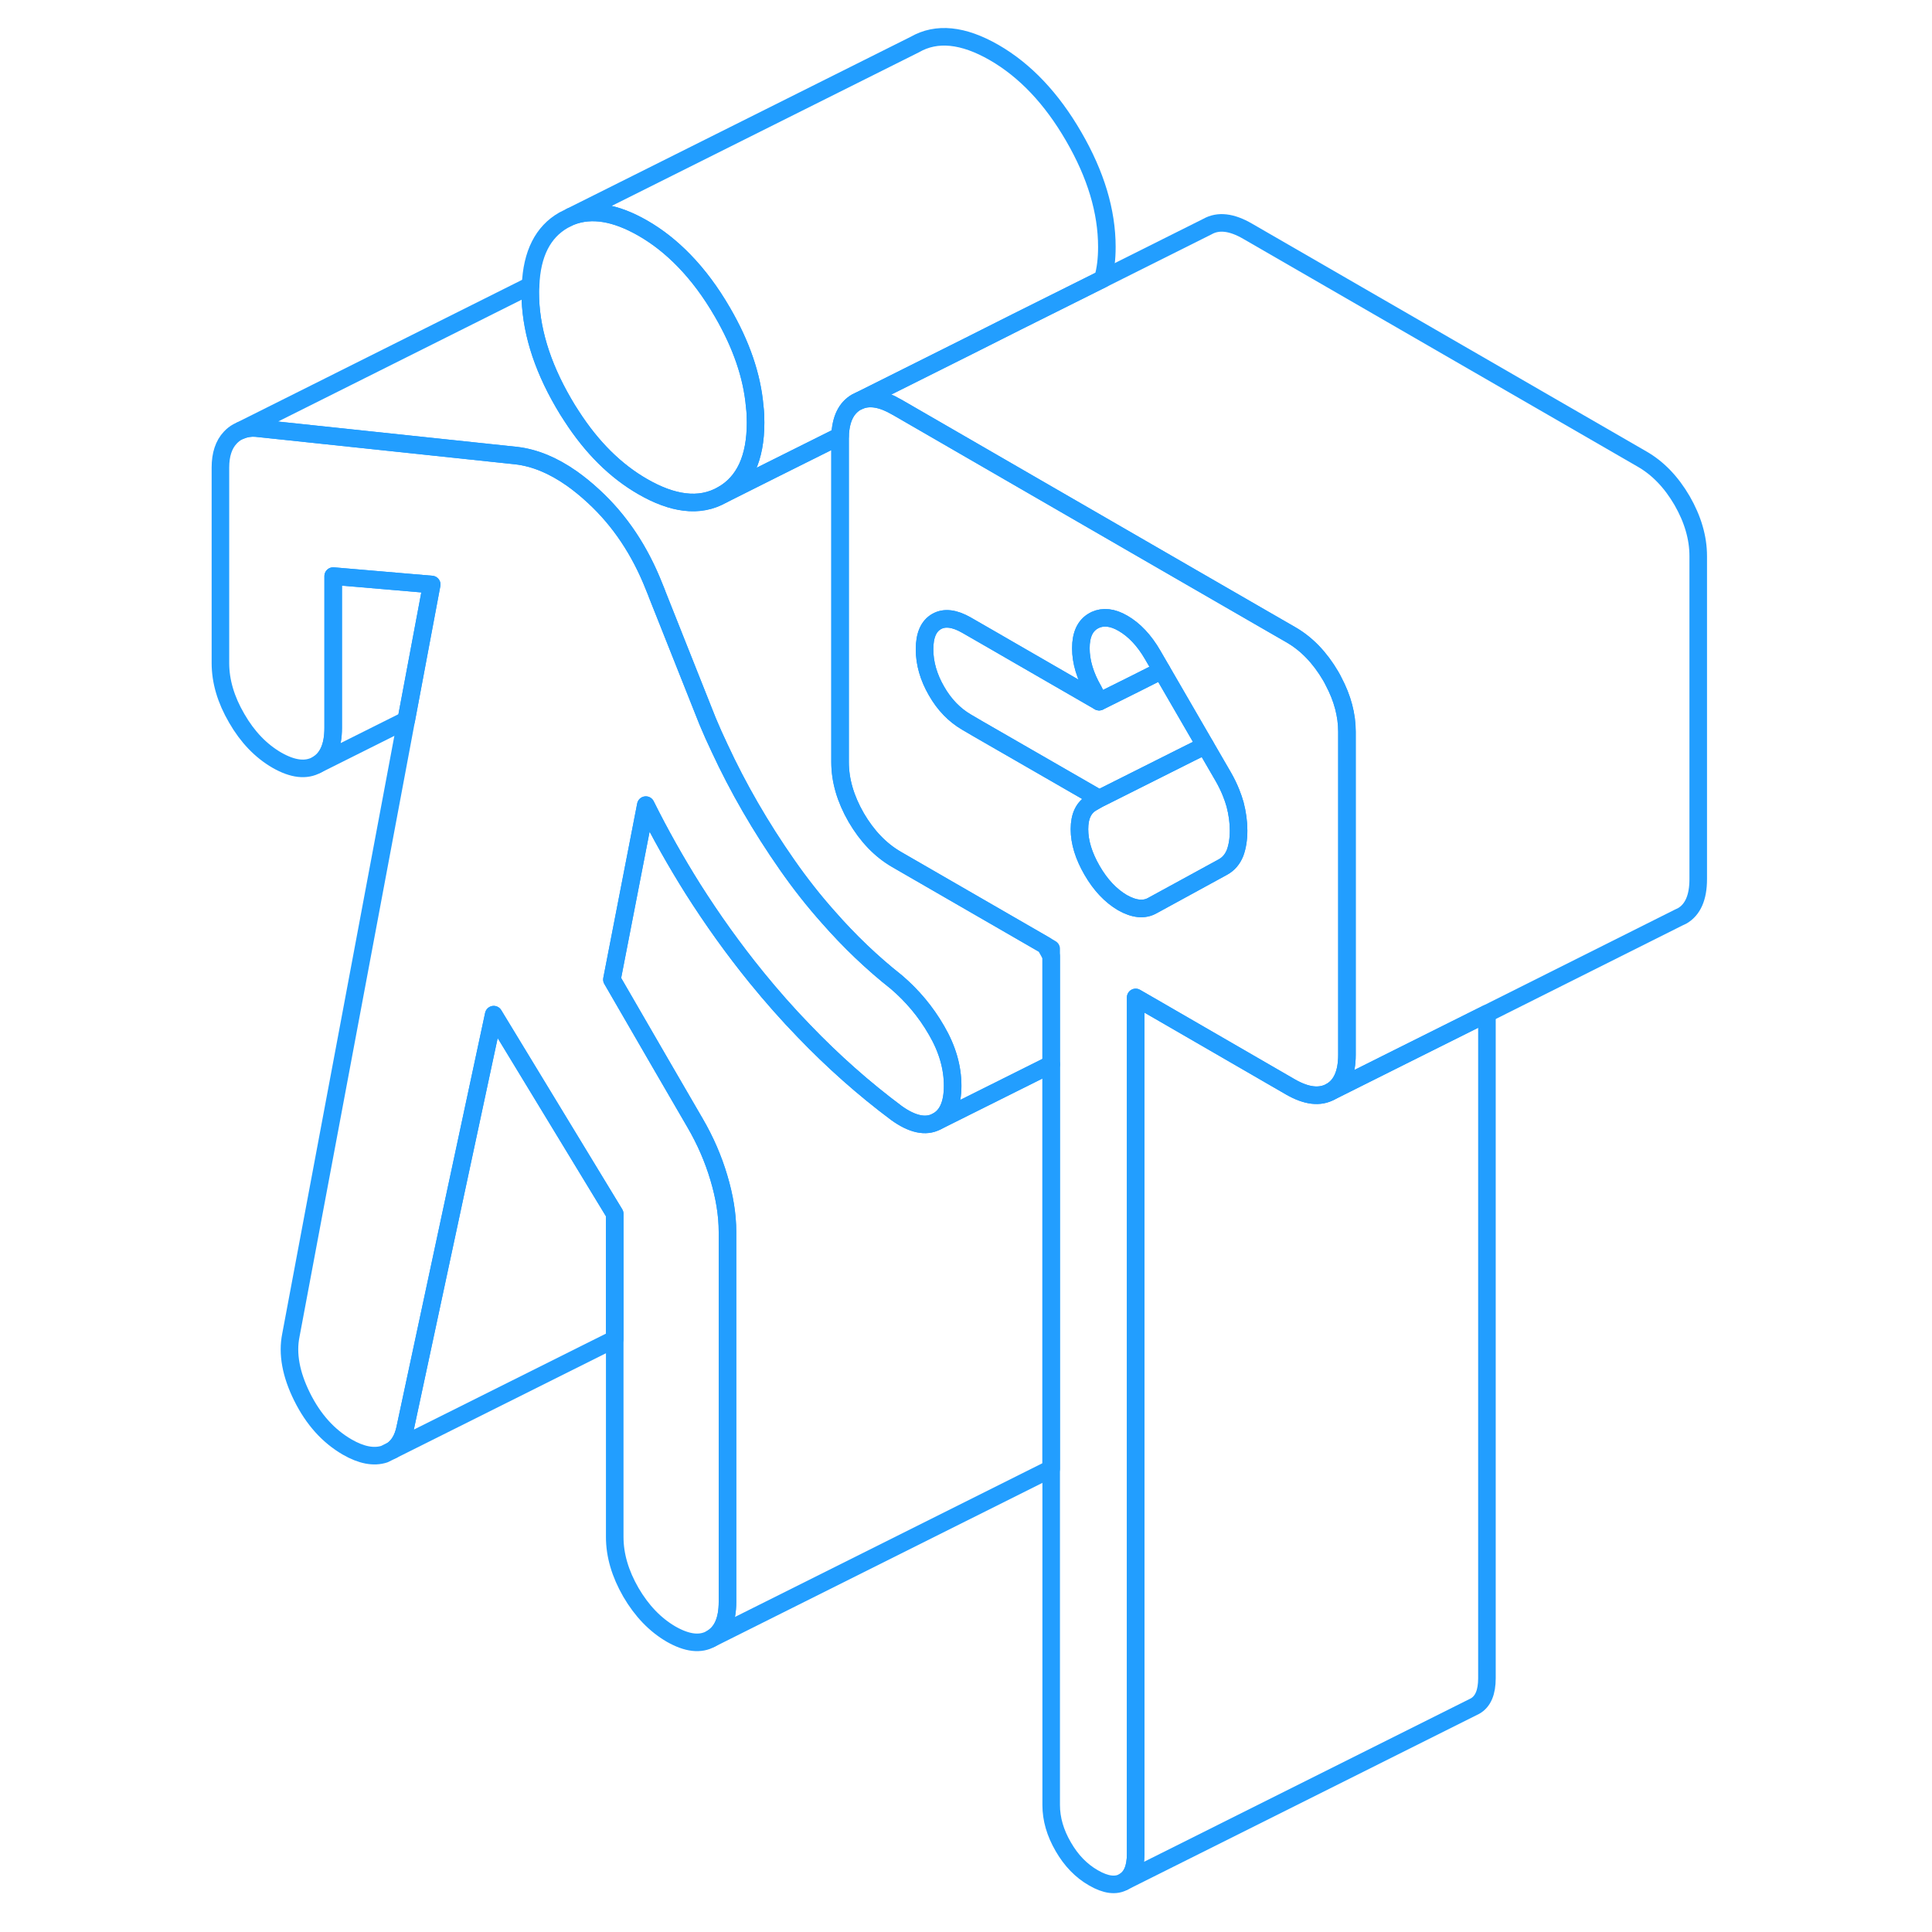 <svg width="48" height="48" viewBox="0 0 89 110" fill="none" xmlns="http://www.w3.org/2000/svg" stroke-width="1px" stroke-linecap="round" stroke-linejoin="round"><path d="M32.52 24.059C32.52 26.079 31.89 27.45 30.63 28.169C29.98 28.54 29.26 28.679 28.47 28.579C27.74 28.489 26.95 28.199 26.1 27.709C24.55 26.819 23.2 25.479 22.05 23.699C21.89 23.459 21.73 23.2 21.58 22.939C20.32 20.77 19.69 18.679 19.69 16.649C19.69 16.509 19.69 16.38 19.71 16.25C19.78 14.45 20.41 13.21 21.58 12.54L22 12.329C23.17 11.869 24.53 12.089 26.1 12.989C26.94 13.47 27.72 14.089 28.44 14.829C29.24 15.649 29.97 16.629 30.63 17.769C31.7 19.609 32.32 21.399 32.47 23.139C32.51 23.449 32.52 23.75 32.52 24.059Z" stroke="#229EFF" stroke-linejoin="round"/><path d="M65.43 38.799C65.38 38.699 65.33 38.599 65.27 38.499C64.65 37.44 63.89 36.65 62.98 36.13L61.47 35.26L57.33 32.87L48.47 27.75L40.58 23.189L40.54 23.169C39.72 22.689 39.02 22.57 38.44 22.809L38.25 22.899C37.67 23.239 37.37 23.869 37.33 24.82V43.389C37.33 44.439 37.64 45.489 38.25 46.549C38.87 47.609 39.63 48.4 40.54 48.929L49.01 53.819L49.35 54.019V102.769C49.35 103.569 49.58 104.359 50.04 105.149C50.49 105.929 51.06 106.519 51.76 106.919C52.45 107.319 53.03 107.399 53.48 107.139C53.94 106.879 54.16 106.349 54.16 105.549V56.789L55.46 57.539L62.98 61.889C63.89 62.409 64.65 62.499 65.27 62.149C65.88 61.799 66.19 61.099 66.19 60.059V41.659C66.19 40.719 65.94 39.759 65.43 38.799ZM59.82 48.559C59.68 48.91 59.46 49.179 59.14 49.359L57.09 50.479L55.13 51.549C54.65 51.829 54.07 51.769 53.4 51.389C52.74 50.999 52.16 50.389 51.68 49.559C51.2 48.73 50.96 47.949 50.96 47.209C50.96 46.469 51.2 45.969 51.68 45.699L52.08 45.469L45.17 41.489L44.54 41.12C43.85 40.719 43.27 40.129 42.82 39.339C42.37 38.559 42.14 37.769 42.14 36.969C42.14 36.169 42.37 35.649 42.82 35.389C43.27 35.129 43.85 35.199 44.54 35.599L46.14 36.519L46.83 36.919L52.08 39.949L51.76 39.309C51.28 38.48 51.04 37.679 51.04 36.909C51.04 36.139 51.28 35.619 51.76 35.349C51.79 35.329 51.82 35.319 51.85 35.299C52.31 35.089 52.84 35.139 53.44 35.489C54.08 35.859 54.65 36.459 55.13 37.289L55.64 38.169L58.12 42.449L59.14 44.209C59.32 44.519 59.47 44.83 59.59 45.13C59.68 45.359 59.76 45.579 59.82 45.799C59.95 46.299 60.02 46.799 60.02 47.289C60.02 47.779 59.95 48.209 59.82 48.559Z" stroke="#229EFF" stroke-linejoin="round"/><path d="M49.35 60.599V83.62L29.99 93.299C30.61 92.95 30.92 92.249 30.92 91.21V70.139C30.92 69.159 30.75 68.129 30.43 67.059C30.11 65.98 29.66 64.939 29.07 63.929L27.09 60.52L24.34 55.77L26.27 45.84C27.09 47.489 27.99 49.08 28.95 50.609C30.06 52.359 31.26 54.039 32.56 55.639C33.43 56.709 34.33 57.73 35.27 58.7C36.93 60.429 38.69 61.989 40.54 63.37C41.44 64.019 42.21 64.18 42.82 63.859L44.5 63.02L49.35 60.599Z" stroke="#229EFF" stroke-linejoin="round"/><path d="M43.74 61.82C43.74 62.86 43.44 63.539 42.82 63.859C42.21 64.18 41.44 64.019 40.54 63.37C38.69 61.989 36.93 60.429 35.27 58.7C34.33 57.73 33.43 56.709 32.56 55.639C31.26 54.039 30.06 52.359 28.95 50.609C27.99 49.08 27.09 47.489 26.27 45.84L24.34 55.77L27.09 60.52L29.07 63.929C29.66 64.939 30.11 65.98 30.43 67.06C30.75 68.13 30.92 69.159 30.92 70.139V91.21C30.92 92.249 30.61 92.95 29.99 93.299C29.38 93.65 28.62 93.559 27.71 93.04C26.8 92.51 26.04 91.719 25.42 90.659C24.81 89.6 24.5 88.55 24.5 87.51V69.109L17.61 57.77L12.56 81.35C12.44 81.9 12.21 82.3 11.85 82.56L11.39 82.79C10.78 82.99 10.07 82.85 9.27 82.389C8.2 81.769 7.34 80.82 6.7 79.529C6.06 78.24 5.85 77.07 6.06 76.029L12.63 41L14.08 33.279L8.47 32.8V41.45C8.47 42.489 8.16 43.19 7.55 43.539C6.93 43.889 6.17 43.8 5.26 43.279C4.35 42.749 3.59 41.959 2.98 40.9C2.36 39.84 2.05 38.79 2.05 37.75V26.619C2.05 25.88 2.24 25.309 2.61 24.919C2.74 24.779 2.88 24.669 3.03 24.59L3.2 24.51C3.46 24.4 3.74 24.349 4.06 24.369L18.89 25.94C19.93 26.06 20.98 26.489 22.05 27.239C22.46 27.529 22.88 27.87 23.3 28.26C24.8 29.64 25.94 31.36 26.75 33.419L26.88 33.739L26.92 33.849L29.79 41.07C30 41.57 30.22 42.07 30.46 42.57C31.52 44.86 32.81 47.09 34.32 49.25C35.06 50.31 35.84 51.3 36.66 52.219C37.87 53.599 39.16 54.83 40.54 55.919C41.44 56.69 42.21 57.599 42.82 58.66C43.44 59.719 43.74 60.77 43.74 61.82Z" stroke="#229EFF" stroke-linejoin="round"/><path d="M60.02 47.289C60.02 47.779 59.95 48.209 59.82 48.559C59.68 48.91 59.46 49.179 59.14 49.359L57.09 50.48L55.13 51.55C54.65 51.83 54.07 51.77 53.4 51.389C52.74 50.999 52.16 50.389 51.68 49.559C51.2 48.73 50.96 47.95 50.96 47.209C50.96 46.469 51.2 45.969 51.68 45.7L52.08 45.469L52.33 45.349L57.25 42.88L58.12 42.45L59.14 44.209C59.32 44.52 59.47 44.83 59.59 45.13C59.68 45.359 59.76 45.58 59.82 45.8C59.95 46.3 60.02 46.8 60.02 47.289Z" stroke="#229EFF" stroke-linejoin="round"/><path d="M55.64 38.169L54.11 38.94L52.08 39.95L51.76 39.309C51.28 38.48 51.04 37.679 51.04 36.91C51.04 36.139 51.28 35.62 51.76 35.349C51.79 35.33 51.82 35.319 51.85 35.3C52.31 35.09 52.84 35.139 53.44 35.489C54.08 35.859 54.65 36.459 55.13 37.289L55.64 38.169Z" stroke="#229EFF" stroke-linejoin="round"/><path d="M58.12 42.45L57.25 42.88L52.33 45.349L52.08 45.469L45.17 41.489L44.54 41.12C43.85 40.719 43.27 40.13 42.82 39.34C42.37 38.559 42.14 37.77 42.14 36.969C42.14 36.169 42.37 35.65 42.82 35.389C43.27 35.13 43.85 35.2 44.54 35.599L46.14 36.52L46.83 36.919L52.08 39.95L54.11 38.94L55.64 38.169L58.12 42.45Z" stroke="#229EFF" stroke-linejoin="round"/><path d="M86.19 31.66V50.059C86.19 51.099 85.88 51.8 85.27 52.15L85.08 52.239L74.16 57.709L69.35 60.109L65.27 62.15C65.88 61.8 66.19 61.099 66.19 60.059V41.66C66.19 40.719 65.94 39.76 65.43 38.8C65.38 38.7 65.33 38.599 65.27 38.499C64.65 37.44 63.89 36.65 62.98 36.13L61.47 35.26L57.33 32.87L48.47 27.75L40.58 23.189L40.54 23.169C39.72 22.689 39.02 22.57 38.44 22.809L44.64 19.709L47.4 18.32L52.29 15.88L58.25 12.899C58.87 12.55 59.63 12.639 60.54 13.169L82.98 26.13C83.89 26.649 84.65 27.439 85.27 28.5C85.88 29.559 86.19 30.619 86.19 31.66Z" stroke="#229EFF" stroke-linejoin="round"/><path d="M74.16 57.709V95.55C74.16 96.35 73.94 96.879 73.48 97.139L53.48 107.14C53.94 106.88 54.16 106.35 54.16 105.55V56.79L55.46 57.54L62.98 61.889C63.89 62.41 64.65 62.499 65.27 62.15L69.35 60.11L74.16 57.709Z" stroke="#229EFF" stroke-linejoin="round"/><path d="M52.52 14.059C52.52 14.739 52.45 15.35 52.29 15.88L47.4 18.32L44.64 19.709L38.44 22.809L38.25 22.899C37.67 23.239 37.37 23.869 37.33 24.82L33.42 26.77L30.63 28.169C31.89 27.45 32.52 26.079 32.52 24.059C32.52 23.75 32.51 23.449 32.47 23.139C32.32 21.399 31.7 19.61 30.63 17.77C29.97 16.63 29.24 15.649 28.44 14.829C27.72 14.089 26.94 13.47 26.1 12.989C24.53 12.089 23.17 11.869 22 12.329L41.58 2.539C42.83 1.819 44.34 1.979 46.1 2.989C47.87 4.009 49.38 5.609 50.63 7.769C51.89 9.939 52.52 12.03 52.52 14.059Z" stroke="#229EFF" stroke-linejoin="round"/><path d="M14.08 33.279L12.63 41L7.55 43.54C8.16 43.19 8.47 42.489 8.47 41.45V32.8L14.08 33.279Z" stroke="#229EFF" stroke-linejoin="round"/><path d="M24.5 69.11V76.24L11.85 82.56C12.21 82.3 12.44 81.9 12.56 81.35L17.61 57.77L24.5 69.11Z" stroke="#229EFF" stroke-linejoin="round"/><path d="M49.35 54.44V60.599L44.5 63.02L42.82 63.859C43.44 63.539 43.74 62.859 43.74 61.819C43.74 60.779 43.44 59.719 42.82 58.66C42.21 57.599 41.44 56.69 40.54 55.919C39.16 54.83 37.87 53.599 36.66 52.219C35.84 51.3 35.06 50.309 34.32 49.249C32.81 47.09 31.52 44.859 30.46 42.569C30.22 42.069 30 41.569 29.79 41.069L26.92 33.849L26.88 33.739L26.75 33.419C25.94 31.36 24.8 29.64 23.3 28.259C22.88 27.869 22.46 27.529 22.05 27.239C20.98 26.489 19.93 26.059 18.89 25.939L4.06 24.369C3.74 24.349 3.46 24.399 3.2 24.509L19.71 16.25C19.69 16.38 19.69 16.509 19.69 16.649C19.69 18.68 20.32 20.77 21.58 22.939C21.73 23.2 21.89 23.459 22.05 23.7C23.2 25.48 24.55 26.82 26.1 27.709C26.95 28.2 27.74 28.489 28.47 28.579C29.26 28.68 29.98 28.54 30.63 28.169L33.42 26.77L37.33 24.82V43.389C37.33 44.44 37.64 45.489 38.25 46.55C38.87 47.609 39.63 48.4 40.54 48.929L49.01 53.819L49.07 53.929C49.17 54.099 49.26 54.27 49.35 54.44Z" stroke="#229EFF" stroke-linejoin="round"/></svg>